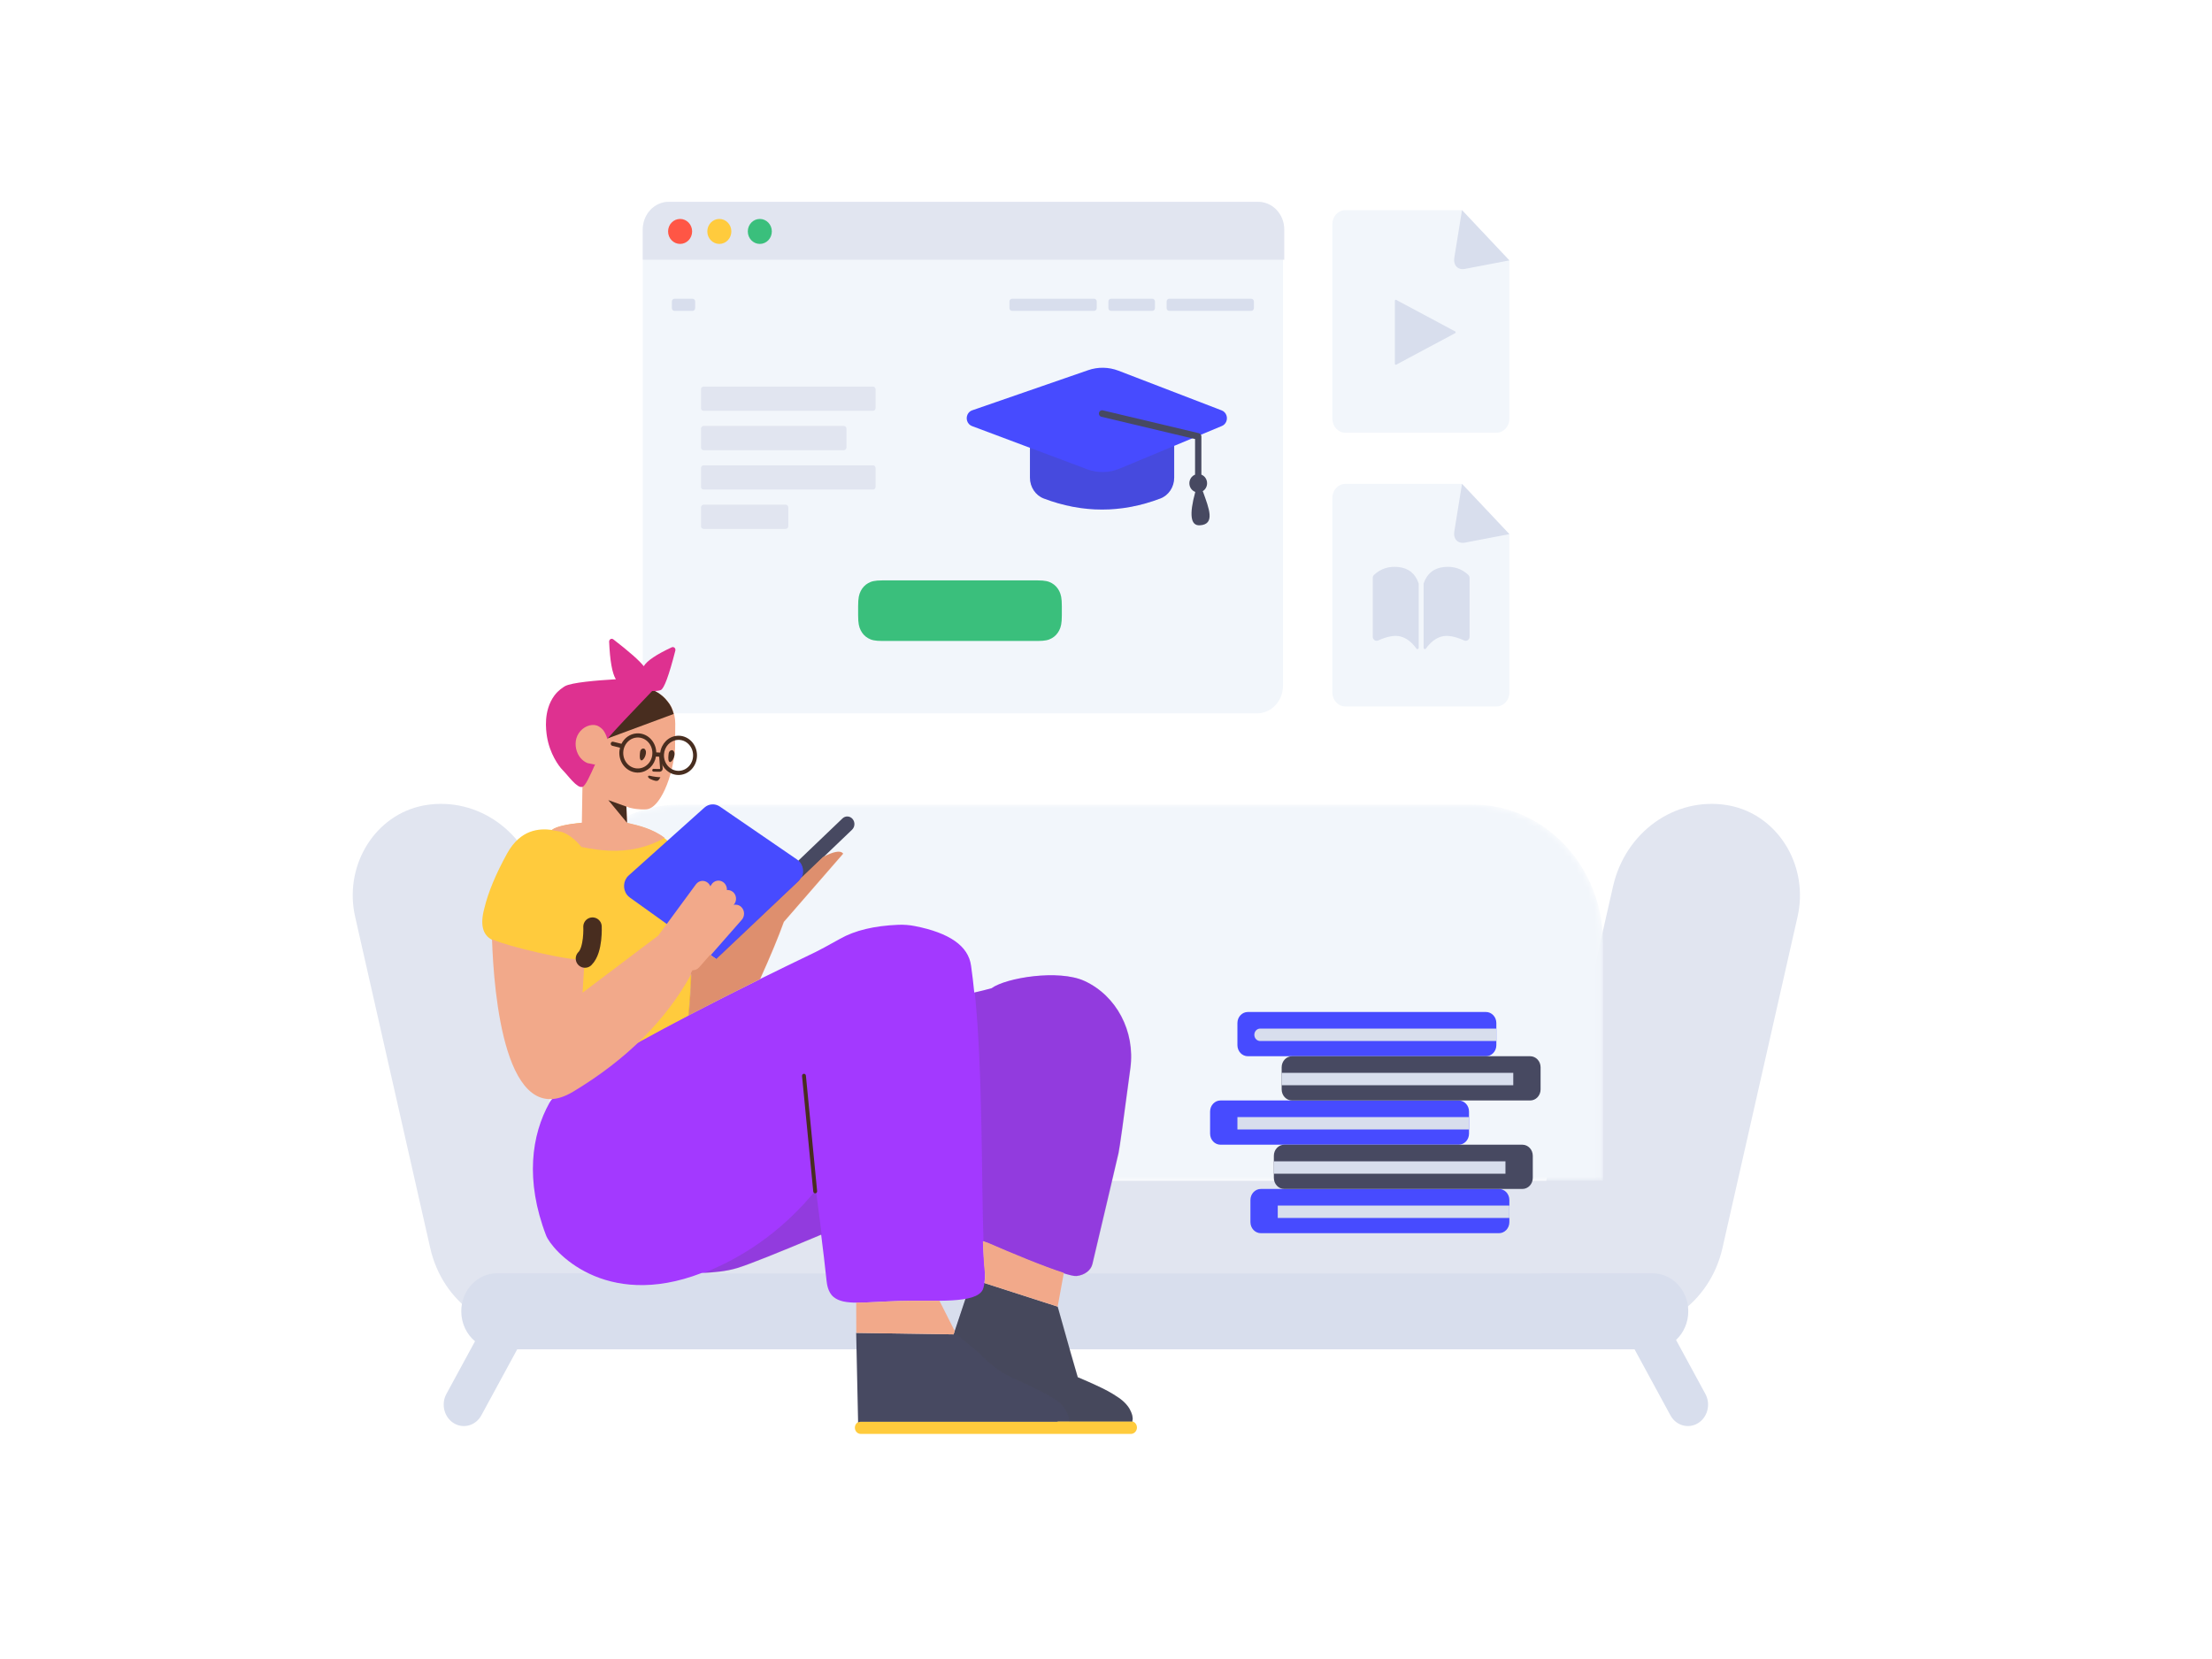 <svg width="360" height="270" viewBox="0 0 360 270" fill="none" xmlns="http://www.w3.org/2000/svg">
<path d="M204.571 32.85H108.847C106.508 32.85 104.612 34.865 104.612 37.35V111.6C104.612 114.085 106.508 116.1 108.847 116.1H204.571C206.91 116.1 208.806 114.085 208.806 111.6V37.35C208.806 34.865 206.91 32.85 204.571 32.85Z" fill="#F2F6FB"/>
<path d="M104.612 37.351C104.612 34.865 106.507 32.85 108.846 32.85H204.778C207.116 32.85 209.012 34.864 209.012 37.351V42.267H104.612V37.351Z" fill="#E1E5F0"/>
<path d="M110.686 39.698C111.767 39.698 112.643 38.788 112.643 37.665C112.643 36.542 111.767 35.632 110.686 35.632C109.606 35.632 108.73 36.542 108.73 37.665C108.73 38.788 109.606 39.698 110.686 39.698Z" fill="#FF5645"/>
<path d="M117.07 39.698C118.15 39.698 119.026 38.788 119.026 37.665C119.026 36.542 118.15 35.632 117.07 35.632C115.989 35.632 115.114 36.542 115.114 37.665C115.114 38.788 115.989 39.698 117.07 39.698Z" fill="#FFCB3D"/>
<path d="M123.659 39.698C124.739 39.698 125.615 38.788 125.615 37.665C125.615 36.542 124.739 35.632 123.659 35.632C122.579 35.632 121.703 36.542 121.703 37.665C121.703 38.788 122.579 39.698 123.659 39.698Z" fill="#3ABF7C"/>
<path d="M109.771 48.622H112.713C112.947 48.622 113.137 48.823 113.137 49.072V50.143C113.137 50.392 112.947 50.593 112.713 50.593H109.771C109.537 50.593 109.348 50.392 109.348 50.143V49.072C109.348 48.823 109.537 48.622 109.771 48.622ZM190.285 48.622H203.646C203.88 48.622 204.07 48.823 204.07 49.072V50.143C204.07 50.392 203.88 50.593 203.646 50.593H190.285C190.051 50.593 189.861 50.392 189.861 50.143V49.072C189.861 48.823 190.051 48.622 190.285 48.622ZM164.71 48.622H178.071C178.305 48.622 178.495 48.823 178.495 49.072V50.143C178.495 50.392 178.305 50.593 178.071 50.593H164.71C164.476 50.593 164.287 50.392 164.287 50.143V49.072C164.287 48.823 164.476 48.622 164.71 48.622ZM180.813 48.622H187.543C187.777 48.622 187.967 48.823 187.967 49.072V50.143C187.967 50.392 187.777 50.593 187.543 50.593H180.813C180.579 50.593 180.389 50.392 180.389 50.143V49.072C180.389 48.823 180.579 48.622 180.813 48.622Z" fill="#D8DEED"/>
<path d="M114.507 62.915H142.077C142.311 62.915 142.501 63.117 142.501 63.365V66.408C142.501 66.657 142.311 66.858 142.077 66.858H114.507C114.274 66.858 114.084 66.657 114.084 66.408V63.365C114.084 63.117 114.274 62.915 114.507 62.915ZM114.507 69.323H137.341C137.575 69.323 137.764 69.524 137.764 69.772V72.816C137.764 73.064 137.575 73.266 137.341 73.266H114.507C114.274 73.266 114.084 73.064 114.084 72.816V69.772C114.084 69.524 114.274 69.323 114.507 69.323ZM114.507 82.137H127.869C128.103 82.137 128.292 82.339 128.292 82.587V85.63C128.292 85.879 128.103 86.08 127.869 86.08H114.507C114.274 86.08 114.084 85.879 114.084 85.63V82.587C114.084 82.339 114.274 82.137 114.507 82.137ZM114.507 75.73H142.077C142.311 75.73 142.501 75.931 142.501 76.18V79.223C142.501 79.471 142.311 79.673 142.077 79.673H114.507C114.274 79.673 114.084 79.471 114.084 79.223V76.18C114.084 75.931 114.274 75.73 114.507 75.73Z" fill="#E1E5F0"/>
<path d="M143.595 94.459H168.875C170.128 94.459 170.669 94.616 171.187 94.91C171.704 95.204 172.11 95.636 172.387 96.186C172.664 96.736 172.812 97.31 172.812 98.642V100.134C172.812 101.466 172.664 102.04 172.387 102.59C172.11 103.14 171.704 103.572 171.187 103.866C170.669 104.16 170.128 104.316 168.875 104.316H143.595C142.342 104.316 141.802 104.16 141.284 103.866C140.766 103.572 140.36 103.14 140.083 102.59C139.806 102.04 139.659 101.466 139.659 100.134V98.642C139.659 97.31 139.806 96.736 140.083 96.186C140.36 95.636 140.766 95.204 141.284 94.91C141.802 94.616 142.342 94.459 143.595 94.459Z" fill="#3ABF7C"/>
<path d="M191.097 72.564V77.739C191.097 79.26 190.197 80.617 188.848 81.129C185.685 82.329 182.522 82.928 179.36 82.928C176.197 82.928 173.034 82.329 169.871 81.129C168.523 80.617 167.622 79.26 167.622 77.739V72.881L158.181 69.34C157.808 69.2 157.518 68.884 157.395 68.485C157.178 67.776 157.543 67.014 158.21 66.783L177.085 60.25C178.699 59.691 180.444 59.721 182.041 60.335L198.842 66.797C199.185 66.929 199.459 67.212 199.592 67.573C199.848 68.268 199.526 69.051 198.873 69.323L191.097 72.564Z" fill="#474BFF"/>
<path opacity="0.177" d="M191.097 72.564V77.739C191.097 79.26 190.197 80.617 188.848 81.129C185.685 82.329 182.522 82.928 179.36 82.928C176.197 82.928 173.034 82.329 169.871 81.129C168.523 80.617 167.622 79.26 167.622 77.739V72.881L176.899 76.36C178.626 77.008 180.515 76.973 182.22 76.263L191.097 72.564Z" fill="#444444"/>
<path d="M194.495 77.249V71.454L179.245 67.827C178.968 67.761 178.794 67.474 178.858 67.186C178.921 66.898 179.197 66.718 179.475 66.784L195.124 70.506C195.358 70.561 195.524 70.778 195.524 71.027V77.249C196.066 77.464 196.451 78.009 196.451 78.648C196.451 79.199 196.165 79.68 195.739 79.94C195.776 80.01 195.805 80.072 195.824 80.126C196.722 82.664 197.862 85.356 195.257 85.494C193.76 85.573 193.518 83.762 194.531 80.062C193.97 79.856 193.568 79.301 193.568 78.648C193.568 78.009 193.953 77.464 194.495 77.249Z" fill="#474961"/>
<path d="M216.847 36.449C216.847 35.207 217.796 34.2 218.964 34.2H237.938L245.647 42.379V68.175C245.647 69.418 244.697 70.425 243.529 70.425H218.965C217.795 70.425 216.847 69.418 216.847 68.176V36.449Z" fill="#F2F6FB"/>
<path d="M236.829 54.219L227.227 59.352C227.153 59.391 227.064 59.36 227.028 59.282C227.017 59.26 227.012 59.236 227.012 59.211V48.946C227.012 48.859 227.078 48.788 227.16 48.788C227.183 48.788 227.206 48.794 227.227 48.805L236.829 53.938C236.902 53.977 236.931 54.072 236.894 54.149C236.88 54.179 236.857 54.204 236.829 54.219Z" fill="#D8DEED"/>
<path d="M237.938 34.2L245.647 42.379L238.415 43.763C237.263 43.983 236.49 43.17 236.687 41.945L237.938 34.2Z" fill="#D8DEED"/>
<path d="M216.847 80.999C216.847 79.757 217.796 78.75 218.964 78.75H237.938L245.647 86.928V112.725C245.647 113.968 244.697 114.975 243.529 114.975H218.965C217.795 114.975 216.847 113.968 216.847 112.726V80.999Z" fill="#F2F6FB"/>
<path d="M237.938 78.75L245.647 86.928L238.415 88.313C237.263 88.533 236.49 87.72 236.687 86.495L237.938 78.75Z" fill="#D8DEED"/>
<path d="M223.412 103.614V94.061C223.412 93.867 223.49 93.683 223.627 93.555C224.708 92.544 226.028 92.121 227.586 92.284C229.25 92.458 230.353 93.355 230.895 94.975V105.417C230.895 105.541 230.8 105.642 230.683 105.642C230.617 105.642 230.555 105.609 230.515 105.553C229.767 104.511 228.92 103.859 227.973 103.597C227.037 103.338 225.811 103.551 224.295 104.235C223.972 104.381 223.599 104.221 223.462 103.877C223.429 103.794 223.412 103.704 223.412 103.614ZM239.173 103.614C239.173 103.704 239.156 103.794 239.122 103.877C238.985 104.221 238.612 104.381 238.289 104.235C236.773 103.551 235.548 103.338 234.612 103.597C233.665 103.859 232.818 104.511 232.07 105.553C232.03 105.609 231.967 105.642 231.901 105.642C231.784 105.642 231.69 105.541 231.69 105.417V94.975C232.232 93.355 233.335 92.458 234.999 92.284C236.557 92.121 237.877 92.544 238.957 93.555C239.094 93.683 239.173 93.867 239.173 94.061V103.614Z" fill="#D8DEED"/>
<path d="M98.684 192.15H251.663L262.516 144.27C264.527 135.397 272.603 129.644 281.091 131.036C281.475 131.099 281.855 131.179 282.232 131.275C289.739 133.196 294.359 141.219 292.551 149.195L280.326 203.13C278.315 212.002 270.239 217.756 261.75 216.364C261.367 216.301 260.987 216.221 260.61 216.125C256.042 214.956 252.543 211.527 250.911 207.225H99.437C97.805 211.527 94.306 214.956 89.738 216.125C89.361 216.221 88.98 216.301 88.597 216.364C80.109 217.756 72.033 212.002 70.022 203.13L57.797 149.195C55.989 141.219 60.609 133.196 68.116 131.275C68.493 131.179 68.873 131.099 69.256 131.036C77.745 129.644 85.82 135.397 87.832 144.27L98.684 192.15Z" fill="#E1E5F0"/>
<mask id="mask0_307_98" style="mask-type:alpha" maskUnits="userSpaceOnUse" x="89" y="130" width="172" height="63">
<path d="M110.541 130.95H239.718C251.413 130.95 260.894 141.024 260.894 153.45V192.15H89.365V153.45C89.365 141.024 98.846 130.95 110.541 130.95Z" fill="white"/>
</mask>
<g mask="url(#mask0_307_98)">
<path d="M110.541 130.95H239.718C251.413 130.95 260.894 141.024 260.894 153.45V192.15H89.365V153.45C89.365 141.024 98.846 130.95 110.541 130.95Z" fill="#F2F6FB"/>
</g>
<path d="M84.176 219.6L78.337 230.345C77.431 232.013 75.423 232.585 73.853 231.622C72.284 230.659 71.746 228.526 72.652 226.858L77.309 218.288C75.947 217.156 75.071 215.393 75.071 213.412C75.071 209.995 77.678 207.225 80.895 207.225H268.942C272.158 207.225 274.765 209.995 274.765 213.412C274.765 215.271 273.994 216.939 272.773 218.073L277.546 226.858C278.453 228.526 277.915 230.659 276.345 231.622C274.775 232.585 272.768 232.013 271.861 230.345L266.022 219.6H84.176Z" fill="#D8DEED"/>
<path d="M172.032 231.341C172.121 231.311 172.215 231.296 172.311 231.296H184.064C184.594 231.296 185.038 231.768 185.038 232.331C185.038 232.893 184.594 233.366 184.064 233.366H173.965H140.082C139.556 233.366 139.129 232.912 139.129 232.353C139.129 231.794 139.556 231.341 140.082 231.341H172.032Z" fill="#FFCB3D"/>
<path d="M173.954 231.341H172.311C172.215 231.341 172.121 231.356 172.032 231.386H140.082C139.929 231.386 139.783 231.424 139.655 231.493L139.341 216.929L155.194 217.169L158.198 208.166L172.132 212.653C172.828 215.166 173.545 217.679 174.261 220.214C174.641 221.538 175.02 222.839 175.4 224.14C176.581 224.634 177.593 225.083 178.31 225.419C179.68 226.047 180.84 226.631 182.105 227.506C182.105 227.506 183.201 228.224 183.812 229.256C184.002 229.592 184.171 229.974 184.276 230.378C184.319 230.557 184.319 230.737 184.34 230.894C184.333 231.041 184.302 231.206 184.262 231.363C184.198 231.348 184.132 231.341 184.064 231.341H173.958C173.967 231.309 173.972 231.276 173.971 231.243C173.97 231.276 173.965 231.309 173.954 231.341Z" fill="#474961"/>
<path opacity="0.177" d="M173.991 231.341C174.006 231.29 174.008 231.237 173.998 231.183C173.977 231.003 173.977 230.823 173.935 230.666C173.681 229.586 172.876 228.686 172.41 228.213C171.457 227.561 170.504 226.976 169.466 226.458C165.718 224.478 164.638 224.501 162.182 222.723C161.165 221.981 160.233 221.148 159.365 220.203L155.722 217.188L155.224 217.181L158.232 208.166L172.165 212.653C172.861 215.166 173.578 217.679 174.295 220.214C174.674 221.538 175.054 222.839 175.433 224.14C176.614 224.634 177.626 225.083 178.343 225.419C179.713 226.047 180.873 226.631 182.138 227.506C182.138 227.506 183.235 228.224 183.846 229.256C184.036 229.592 184.204 229.974 184.31 230.378C184.352 230.557 184.352 230.737 184.373 230.894C184.366 231.043 184.334 231.211 184.293 231.371C184.22 231.351 184.143 231.341 184.064 231.341H173.991Z" fill="#444444"/>
<path d="M159.984 202C160.059 203.92 160.162 205.517 160.308 206.689C160.333 206.982 160.319 209.138 159.94 209.904C158.762 212.248 152.233 211.559 146.418 211.731C140.603 211.903 137.397 212.507 135.667 211.084C134.719 210.309 134.578 208.918 134.521 208.432C134.262 205.958 133.96 203.453 133.642 200.934C126.394 203.989 121.835 205.802 119.967 206.37C118.118 206.933 116.069 207.085 114.205 207.177C98.326 213.306 89.777 203.418 88.876 201.069C85.437 192.098 86.503 184.716 89.422 179.478C91.304 176.1 105.74 167.922 132.728 154.943C133.333 154.652 134.662 153.935 136.716 152.791C139.112 151.429 142.269 150.668 146.189 150.508C147.095 150.471 148.001 150.541 148.892 150.716C154.55 151.826 157.597 153.968 158.034 157.142C158.04 157.18 158.044 157.199 158.05 157.238C158.243 158.602 158.413 160.039 158.562 161.532C159.548 161.31 160.483 161.077 161.368 160.833C161.37 160.831 161.373 160.828 161.376 160.826C163.704 159.121 172.303 157.714 176.506 159.654C181.701 162.052 184.752 167.838 183.965 173.798H183.965C182.84 182.308 182.197 186.921 182.035 187.637C181.793 188.735 178.855 201.151 177.782 205.708C177.547 206.742 176.514 207.527 175.19 207.668C173.731 207.833 164.825 204.133 159.984 202V202Z" fill="#A339FF"/>
<path opacity="0.177" d="M160.065 202.035C159.71 192.271 159.966 174.661 158.65 161.543C159.621 161.324 160.543 161.094 161.415 160.853C161.418 160.851 161.421 160.849 161.424 160.846C163.751 159.141 172.351 157.734 176.554 159.674C181.749 162.072 184.8 167.859 184.012 173.819V173.819C182.888 182.328 182.245 186.941 182.083 187.657C181.841 188.755 178.902 201.171 177.83 205.728C177.594 206.762 176.562 207.547 175.237 207.688C173.782 207.853 164.914 204.17 160.065 202.035V202.035ZM133.728 200.938C126.457 204.003 121.886 205.821 120.014 206.391C118.251 206.927 116.305 207.09 114.512 207.184C114.818 207.064 115.126 206.938 115.438 206.805C122.207 203.928 127.991 199.555 132.79 193.687V193.687C133.102 196.105 133.422 198.527 133.728 200.938Z" fill="#444444"/>
<path d="M112.123 165.245C100.57 171.275 93.404 175.609 90.626 178.247L89.789 178.69C85.562 172.717 83.852 164.629 84.659 154.426C82.64 153.901 80.908 153.364 80.117 152.97C78.535 152.183 78.107 150.461 78.832 147.804C79.44 145.251 80.669 142.29 82.52 138.922C84.721 134.919 87.824 134.803 89.828 135.07C91.577 133.686 100.106 133.528 101.706 133.873C104.223 134.435 107.956 135.223 110.001 138.449C110.658 139.454 110.963 140.432 111.122 141.13C111.122 141.13 111.428 142.108 111.645 143.173C112.143 145.609 113.132 154.132 112.123 165.245Z" fill="#FFCB3D"/>
<path d="M137.112 133.196L116.024 153.37C115.546 153.828 115.508 154.61 115.938 155.118C116.369 155.626 117.105 155.667 117.583 155.21L138.671 135.035C139.149 134.578 139.187 133.795 138.757 133.288C138.327 132.78 137.59 132.739 137.112 133.196Z" fill="#474961"/>
<path d="M129.74 139.9L117.153 131.267C116.371 130.731 115.35 130.8 114.639 131.438L102.315 142.482C101.421 143.283 101.308 144.702 102.062 145.652C102.188 145.811 102.335 145.951 102.497 146.068L116.608 156.171L130.002 143.469C130.874 142.641 130.95 141.219 130.171 140.292C130.045 140.141 129.9 140.009 129.74 139.9Z" fill="#474BFF"/>
<path d="M94.985 125.654C94.352 124.783 93.784 123.963 93.483 123.289C93.036 122.307 93.269 119.445 94.114 118.303C94.958 117.161 101.656 111.879 101.741 111.873C102.454 111.752 106.476 111.25 108.756 114.284C108.964 114.539 109.152 114.818 109.324 115.166C109.695 115.973 109.902 116.86 109.898 117.762L109.865 121.78C109.849 122.187 109.812 122.596 109.753 122.983C109.327 125.857 108.486 128.243 107.526 129.78C106.816 130.938 106.013 131.629 105.275 131.707C105.065 131.745 103.923 131.807 102.564 131.479C102.475 131.455 102.499 131.475 101.946 131.267L102.059 133.914C103.892 134.322 106.266 134.884 108.175 136.363C105.449 137.904 102.43 138.597 99.118 138.443C97.694 138.377 96.192 138.174 94.612 137.834C93.44 136.36 92.012 135.492 91.214 135.352C90.851 135.288 90.358 135.182 89.781 135.111C89.791 135.102 89.801 135.093 89.811 135.084C90.508 134.474 92.51 134.096 94.696 133.89L94.832 125.603L94.985 125.654ZM112.848 157.9C112.897 157.9 112.946 157.897 112.995 157.891C112.947 157.893 112.9 157.893 112.853 157.89C112.851 157.894 112.849 157.897 112.848 157.9ZM115.68 155.441L116.579 156.076L117.413 155.287C117.44 155.265 117.467 155.242 117.493 155.217L117.992 154.74L129.905 143.476C130.071 143.32 130.208 143.141 130.316 142.949L133.919 139.502C135.551 138.645 136.816 138.307 137.239 138.938C137.239 138.938 130.923 146.216 127.587 150.035C126.715 152.466 125.421 155.574 123.707 159.36C119.436 161.482 115.563 163.45 112.088 165.264C112.312 162.892 112.443 160.637 112.507 158.532C108.358 166.083 101.945 172.464 93.268 177.675C82.171 184.34 80.362 161.619 80.074 152.847C80.115 152.868 80.157 152.889 80.199 152.91C82.475 153.992 93.028 156.487 94.984 156.15C95.04 156.142 95.094 156.129 95.147 156.108L94.814 161.559L107.126 152.267C107.129 152.264 107.131 152.26 107.134 152.257L113.261 143.924C113.73 143.287 114.595 143.174 115.194 143.672C115.381 143.827 115.521 144.025 115.609 144.242L115.786 143.962C116.211 143.293 117.067 143.116 117.697 143.568C118.113 143.866 118.327 144.362 118.302 144.858C118.633 144.824 118.976 144.917 119.262 145.146L119.265 145.149C119.846 145.614 119.962 146.491 119.525 147.109C119.513 147.125 119.501 147.141 119.489 147.157L119.399 147.273C119.832 147.164 120.307 147.28 120.657 147.626C121.213 148.177 121.243 149.103 120.725 149.693L115.68 155.441ZM160.721 202.229C164.438 203.853 170.008 206.169 173.139 207.152L172.132 212.653L160.226 208.819C160.319 208.15 160.315 207.472 160.3 207.289C160.166 206.221 160.072 204.791 160.002 203.079C159.991 202.742 159.978 202.39 159.964 202.024L160.721 202.229ZM139.346 211.996C141.093 212.024 143.387 211.821 146.418 211.731C148.582 211.667 150.844 211.722 152.893 211.696L155.377 216.62L155.194 217.169L139.361 216.929L139.346 211.996Z" fill="#F2A98A"/>
<path opacity="0.2" d="M112.447 158.366C112.532 158.21 112.615 158.054 112.698 157.898C113.092 157.921 113.492 157.765 113.782 157.435L115.564 155.404L116.514 156.076L117.348 155.287C117.376 155.265 117.402 155.242 117.428 155.217L117.927 154.74L129.841 143.476C130.007 143.32 130.144 143.141 130.252 142.949L133.855 139.502C135.486 138.645 136.752 138.307 137.174 138.938C137.174 138.938 130.864 146.209 127.527 150.03C126.656 152.473 125.365 155.607 123.681 159.341C119.395 161.47 115.509 163.444 112.024 165.264C112.253 162.83 112.386 160.518 112.447 158.366Z" fill="#8C2A00"/>
<path d="M101.947 131.275L99.001 130.216L102.046 133.908L101.947 131.275Z" fill="#482D1F"/>
<path d="M105.307 111.978C106.491 112.299 107.734 112.949 108.679 114.206C108.886 114.461 109.075 114.74 109.246 115.089C109.41 115.444 109.542 115.816 109.638 116.197L98.91 120.172L100.286 112.494C102.339 112.177 104.012 112.004 105.307 111.978Z" fill="#482D1F"/>
<path d="M106.138 112.461C102.381 116.369 99.99 118.922 98.962 120.121C98.924 120.179 98.886 120.239 98.847 120.301C98.802 120.097 98.626 119.434 98.141 118.794C98.096 118.752 97.705 118.285 97.139 118.079C96.12 117.749 94.841 118.317 94.186 119.336C93.491 120.38 93.578 121.704 94.046 122.684C94.514 123.665 95.326 124.078 95.61 124.192L96.75 124.423L96.865 124.368C96.027 126.252 95.263 127.948 94.774 128.071C93.884 128.294 92.513 126.276 91.544 125.299C90.929 124.678 89.451 122.645 89.009 119.814C88.877 118.878 88.389 115.702 90.225 113.2C90.866 112.331 91.627 111.876 91.939 111.678C93.003 111.076 97.088 110.731 100.227 110.549C99.629 109.564 99.266 107.525 99.137 104.43C99.132 104.328 99.161 104.228 99.217 104.145C99.355 103.944 99.62 103.9 99.809 104.046C102.409 106.055 104.064 107.514 104.773 108.424C105.294 107.543 106.814 106.517 109.333 105.345C109.422 105.304 109.521 105.297 109.614 105.323C109.84 105.389 109.973 105.636 109.912 105.876C108.867 109.96 108.072 112.105 107.527 112.312C107.227 112.426 106.764 112.476 106.138 112.461Z" fill="#DE3190"/>
<path d="M108.836 122.564C108.882 122.29 109.122 122.069 109.379 122.095C109.549 122.105 109.685 122.23 109.769 122.54C109.884 123.32 109.146 124.368 108.883 123.914C108.695 123.634 108.779 122.974 108.836 122.564ZM104.188 122.292C104.234 122.018 104.474 121.797 104.731 121.823C104.901 121.833 105.037 121.958 105.121 122.268C105.236 123.048 104.498 124.096 104.235 123.642C104.046 123.362 104.13 122.702 104.188 122.292Z" fill="#482D1F"/>
<path d="M107.261 122.855L107.43 125.098C107.43 125.106 107.4 125.143 107.39 125.144C107.275 125.152 107.156 125.153 106.971 125.148C106.935 125.147 106.897 125.146 106.843 125.144C106.774 125.142 106.737 125.14 106.701 125.139C106.578 125.135 106.476 125.132 106.368 125.13C106.251 125.128 106.154 125.227 106.152 125.352C106.15 125.476 106.244 125.578 106.361 125.58C106.467 125.582 106.567 125.585 106.688 125.589C106.723 125.59 106.761 125.591 106.829 125.594C106.884 125.595 106.922 125.597 106.959 125.598C107.157 125.603 107.288 125.603 107.42 125.593C107.663 125.575 107.869 125.323 107.852 125.064L107.683 122.819C107.674 122.695 107.572 122.603 107.455 122.613C107.339 122.623 107.252 122.731 107.261 122.855Z" fill="#482D1F"/>
<path d="M106.039 126.868C105.887 126.812 105.516 126.659 105.48 126.436C105.477 126.391 105.451 126.325 105.492 126.3C105.59 126.18 105.851 126.273 106.239 126.357C106.927 126.486 107.479 126.491 107.479 126.491C107.479 126.491 107.291 126.865 107.171 126.965C106.935 127.253 106.258 126.965 106.039 126.868Z" fill="#482D1F"/>
<path d="M100.905 121.686L99.64 121.374C99.469 121.332 99.363 121.151 99.403 120.969C99.442 120.788 99.613 120.675 99.784 120.717L101.143 121.051C101.614 120.109 102.517 119.439 103.592 119.359C105.249 119.236 106.686 120.563 106.801 122.323C106.804 122.365 106.806 122.407 106.807 122.449L107.451 122.485C107.645 121.023 108.778 119.853 110.219 119.746C111.876 119.623 113.313 120.95 113.429 122.71C113.545 124.471 112.296 125.997 110.639 126.12C108.983 126.243 107.547 124.918 107.43 123.159L106.76 123.122C106.519 124.524 105.411 125.629 104.011 125.733C102.355 125.856 100.918 124.529 100.802 122.769C100.777 122.393 100.815 122.028 100.905 121.686ZM101.587 121.644C101.466 121.977 101.411 122.342 101.436 122.722C101.527 124.11 102.66 125.157 103.967 125.06C105.274 124.963 106.259 123.759 106.168 122.37C106.076 120.982 104.943 119.935 103.636 120.032C102.739 120.099 101.993 120.687 101.644 121.499C101.643 121.506 101.641 121.513 101.64 121.52C101.63 121.566 101.611 121.608 101.587 121.644ZM108.057 122.917C108.057 122.981 108.059 123.045 108.063 123.109C108.154 124.497 109.288 125.544 110.595 125.447C111.901 125.35 112.886 124.146 112.795 122.757C112.704 121.369 111.57 120.322 110.264 120.419C109.061 120.509 108.13 121.536 108.061 122.782C108.065 122.806 108.067 122.831 108.065 122.857C108.064 122.878 108.062 122.898 108.057 122.917Z" fill="#482D1F"/>
<path d="M132.987 193.843L131.161 175.056C131.143 174.871 130.987 174.736 130.813 174.755C130.638 174.774 130.511 174.94 130.529 175.125L132.355 193.913C132.373 194.098 132.529 194.233 132.703 194.214C132.878 194.195 133.005 194.029 132.987 193.843Z" fill="#482D1F"/>
<path d="M96.43 150.808C96.43 150.808 96.62 154.606 95.201 156.002" stroke="#482D1F" stroke-width="3" stroke-linecap="round" stroke-linejoin="round"/>
<path d="M205.2 193.5H243.953C244.889 193.5 245.647 194.306 245.647 195.3V198.9C245.647 199.894 244.889 200.7 243.953 200.7H205.2C204.264 200.7 203.506 199.894 203.506 198.9V195.3C203.506 194.306 204.264 193.5 205.2 193.5ZM203.082 164.7H241.835C242.771 164.7 243.529 165.506 243.529 166.5V170.1C243.529 171.094 242.771 171.9 241.835 171.9H203.082C202.147 171.9 201.388 171.094 201.388 170.1V166.5C201.388 165.506 202.147 164.7 203.082 164.7ZM198.635 179.1H237.388C238.324 179.1 239.082 179.906 239.082 180.9V184.5C239.082 185.494 238.324 186.3 237.388 186.3H198.635C197.7 186.3 196.941 185.494 196.941 184.5V180.9C196.941 179.906 197.7 179.1 198.635 179.1Z" fill="#474BFF"/>
<path d="M209.012 186.3H247.765C248.7 186.3 249.459 187.106 249.459 188.1V191.7C249.459 192.694 248.7 193.5 247.765 193.5H209.012C208.076 193.5 207.318 192.694 207.318 191.7V188.1C207.318 187.106 208.076 186.3 209.012 186.3ZM210.282 171.9H249.035C249.971 171.9 250.729 172.706 250.729 173.7V177.3C250.729 178.294 249.971 179.1 249.035 179.1H210.282C209.347 179.1 208.588 178.294 208.588 177.3V173.7C208.588 172.706 209.347 171.9 210.282 171.9Z" fill="#474961"/>
<path d="M205.094 167.4H243.529V169.425H205.094C204.568 169.425 204.141 168.972 204.141 168.413C204.141 167.853 204.568 167.4 205.094 167.4ZM208.588 174.6H246.282V176.625H208.588V174.6ZM201.388 181.8H239.082V183.825H201.388V181.8ZM207.318 189H245.012V191.025H207.318V189ZM207.953 196.2H245.647V198.225H207.953V196.2Z" fill="#D8DEED"/>
</svg>
